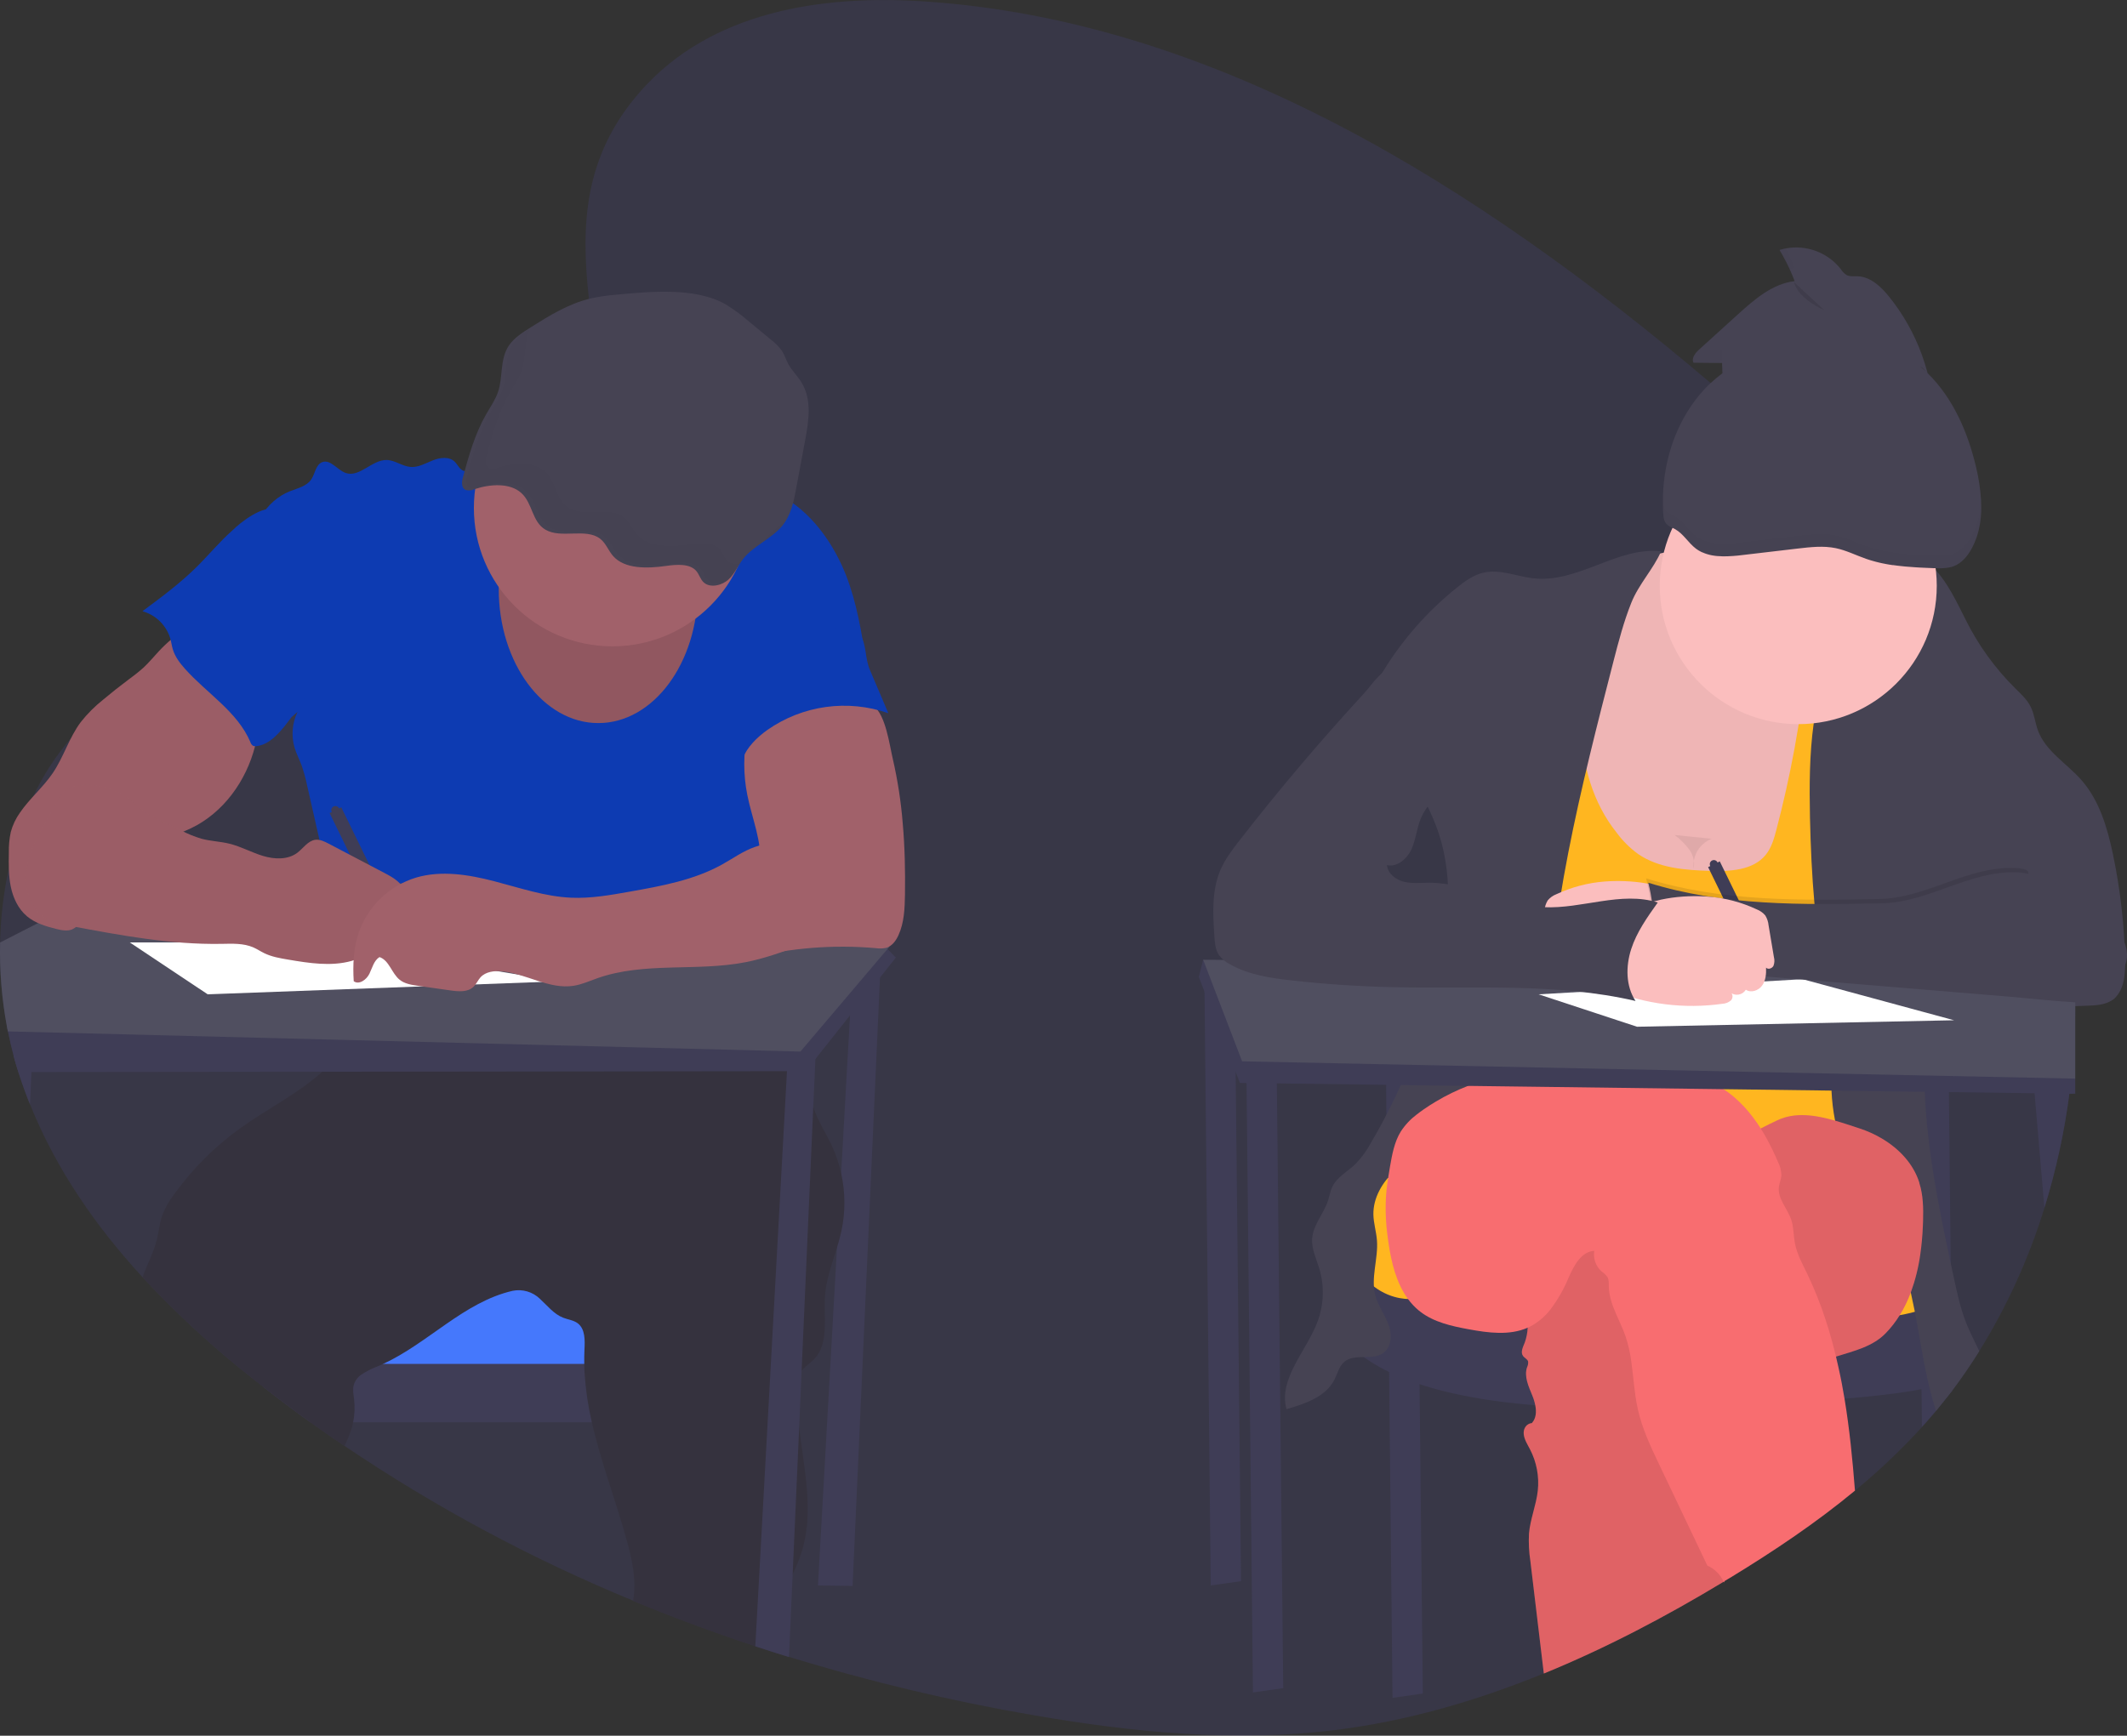 <svg width="283" height="231" viewBox="0 0 283 231" fill="none" xmlns="http://www.w3.org/2000/svg">
<rect x="0" y="0" width="283" height="231" fill="#333333" stroke="none"/>
<g clip-path="url(#clip0)">
<path opacity="0.1" d="M276.119 133.91C276.119 134.085 276.119 134.261 276.119 134.433C276.088 137.459 275.908 140.478 275.58 143.489C275.582 143.507 275.582 143.525 275.58 143.543C275.554 143.794 275.525 144.041 275.497 144.291C275.448 144.714 275.396 145.134 275.338 145.557C274.667 150.704 273.556 155.785 272.019 160.743C269.958 167.442 267.046 173.85 263.352 179.809C262.216 181.631 261.005 183.394 259.721 185.099C259.036 186.002 258.336 186.885 257.614 187.754C257.107 188.362 256.59 188.96 256.065 189.549L255.736 189.911C252.969 192.947 249.986 195.779 246.811 198.386C241.628 202.678 236.048 206.412 230.379 209.875C230.056 210.074 229.731 210.269 229.405 210.45C229.383 210.467 229.359 210.481 229.333 210.494C221.629 215.148 213.639 219.348 205.407 222.71C196.395 226.401 187.089 229.085 177.541 230.259C164.233 231.893 150.764 230.564 137.537 228.28C126.536 226.391 115.668 223.797 105.001 220.513L103.245 219.963C102.335 219.674 101.426 219.378 100.518 219.077C95.034 217.265 89.611 215.251 84.25 213.036C70.785 207.496 57.922 200.595 45.861 192.443C44.325 191.411 42.812 190.356 41.32 189.279C39.236 187.779 37.176 186.235 35.142 184.647L33.886 183.675C28.561 179.509 23.573 174.932 18.966 169.985C12.77 163.248 7.475 155.648 3.994 146.972C3.445 145.609 2.942 144.219 2.485 142.804L2.442 142.663C2.211 141.944 1.998 141.225 1.802 140.477C1.515 139.407 1.262 138.323 1.045 137.226C0.999 137.016 0.959 136.806 0.921 136.594C0.233 132.902 -0.071 129.149 0.014 125.395C0.086 122.106 0.472 118.831 1.166 115.614C1.877 112.28 2.971 109.04 4.428 105.958C5.745 103.186 7.423 100.601 9.418 98.269C10.82 96.638 12.397 95.166 14.12 93.879C17.244 91.555 20.708 89.935 24.298 88.655C25.985 88.051 27.696 87.522 29.415 87.03C30.633 86.679 31.856 86.345 33.074 86.017L36.667 85.048C38.971 84.421 41.274 83.776 43.543 83.08C49.728 81.193 55.789 78.909 61.395 75.503C62.281 74.965 63.185 74.375 64.09 73.743C65.241 72.943 66.376 72.074 67.499 71.136C68.633 70.187 69.745 69.172 70.804 68.096C70.968 67.929 71.129 67.762 71.291 67.592C72.154 66.683 72.992 65.731 73.77 64.742C74.15 64.258 74.518 63.767 74.87 63.266C75.356 62.573 75.817 61.868 76.243 61.143C78.379 57.519 79.698 53.52 79.543 49.306C79.52 48.611 79.457 47.919 79.356 47.232C78.981 44.692 78.621 42.212 78.356 39.787C77.245 29.756 77.714 20.661 85.249 12.114C94.618 1.491 109.323 -0.675 122.709 0.173C161.409 2.619 196.639 24.694 227.6 50.974C230.278 53.245 232.923 55.546 235.535 57.878C236.194 58.465 236.853 59.056 237.513 59.65C242.408 64.054 247.228 68.622 251.717 73.515C252.08 73.912 252.442 74.309 252.799 74.709C253.018 74.957 253.24 75.201 253.456 75.451C254.855 77.033 256.213 78.654 257.53 80.313C261.057 84.717 264.173 89.435 266.836 94.408C270.914 102.213 273.675 110.637 275.007 119.34C275.508 122.5 275.838 125.685 275.995 128.881C276.044 129.822 276.075 130.766 276.093 131.706C276.093 132.008 276.093 132.307 276.093 132.609C276.121 133.047 276.121 133.472 276.119 133.91Z" fill="#6C63FF"/>
<path d="M113.437 129.085L108.83 211.008L113.437 211.068L117.18 127.934L113.437 129.085Z" fill="#3F3D56"/>
<path d="M96.45 170.591H39.44V182.961H96.45V170.591Z" fill="#4578FC"/>
<path d="M100.193 181.52V189.286H41.303C39.218 187.787 37.159 186.243 35.124 184.655V181.52H100.193Z" fill="#3F3D56"/>
<path d="M111.952 163.843C111.79 164.588 111.58 165.324 111.358 166.058C110.705 168.178 109.919 170.269 109.766 172.473C109.562 175.384 110.342 178.769 108.327 180.884C107.808 181.43 107.132 181.839 106.668 182.423C106.597 182.514 106.531 182.61 106.472 182.71C106.058 183.395 106.009 184.229 106.003 185.012C106.008 186.68 106.116 188.347 106.328 190.003C107.011 195.698 108.358 201.405 106.587 206.782C106.267 207.714 105.893 208.628 105.467 209.518C104.604 211.416 103.662 213.289 103.38 215.345C103.173 216.87 103.236 218.441 103.224 219.991C102.315 219.702 101.406 219.406 100.498 219.105C95.014 217.293 89.591 215.279 84.23 213.064C84.244 212.987 84.259 212.906 84.27 212.828C84.682 210.268 84.118 207.651 83.432 205.154C81.993 199.864 79.954 194.625 78.748 189.298C78.262 187.217 77.943 185.101 77.795 182.969C77.76 182.492 77.74 182.011 77.737 181.531C77.723 180.904 77.737 180.277 77.763 179.644C77.824 178.381 77.878 176.882 76.868 176.114C76.312 175.697 75.578 175.625 74.93 175.372C73.68 174.886 72.825 173.758 71.835 172.855C71.362 172.397 70.785 172.061 70.154 171.876C69.522 171.69 68.855 171.661 68.21 171.791C61.737 173.272 56.981 178.758 50.957 181.531C50.724 181.64 50.491 181.744 50.255 181.842C49.475 182.127 48.734 182.505 48.046 182.969C47.563 183.304 47.213 183.798 47.056 184.364C46.903 184.974 47.036 185.613 47.111 186.24C47.232 187.26 47.188 188.292 46.981 189.298C46.903 189.688 46.8 190.072 46.673 190.448C46.443 191.13 46.134 191.798 45.841 192.462C44.305 191.43 42.792 190.376 41.3 189.298C39.216 187.798 37.156 186.254 35.121 184.667L33.886 183.674C28.561 179.508 23.573 174.931 18.966 169.984C19.579 168.258 20.466 166.653 20.892 164.884C21.134 163.869 21.223 162.813 21.557 161.826C21.942 160.803 22.478 159.844 23.146 158.978C25.595 155.567 28.584 152.578 31.997 150.13C35.565 147.576 39.685 145.527 42.895 142.628C44.198 141.488 45.321 140.159 46.227 138.684C46.281 138.595 46.333 138.5 46.379 138.396C46.63 137.876 46.803 137.321 46.895 136.751C47.125 135.462 47.09 134.047 47.206 132.81C51.116 133.486 55.103 133.606 59.048 133.167C63.64 132.652 68.132 131.377 72.724 130.883C73.07 130.842 73.418 130.811 73.767 130.782C75.238 130.664 76.712 130.638 78.189 130.655C79.424 130.655 80.66 130.71 81.895 130.75L95.494 131.211C96.999 131.262 98.537 131.32 99.939 131.869C101.603 132.522 102.937 133.823 104.005 135.252C104.14 135.436 104.275 135.62 104.402 135.81C105.281 137.091 105.986 138.483 106.498 139.95C106.553 140.099 106.605 140.237 106.654 140.401C106.783 140.801 106.896 141.204 106.996 141.612C107.074 141.932 107.143 142.251 107.207 142.573C107.523 144.167 107.71 145.795 108.211 147.334C108.246 147.446 108.283 147.558 108.324 147.668C108.925 149.353 109.925 150.864 110.679 152.483C111.223 153.655 111.638 154.883 111.917 156.145C112.481 158.679 112.493 161.304 111.952 163.843Z" fill="#35323E"/>
<path d="M70.617 60.898C69.402 59.931 67.64 60.639 66.217 61.263C65.025 61.789 63.797 62.232 62.543 62.589C62.287 62.688 62.008 62.717 61.737 62.673C61.161 62.535 60.919 61.853 60.49 61.438C59.745 60.722 58.524 60.892 57.562 61.28C56.6 61.669 55.65 62.23 54.62 62.143C53.52 62.057 52.564 61.246 51.452 61.22C49.495 61.174 47.85 63.584 45.999 62.946C44.87 62.557 43.984 61.09 42.872 61.508C42.008 61.836 41.931 63.029 41.41 63.809C40.796 64.718 39.601 64.974 38.579 65.377C35.357 66.648 33.224 70.235 33.644 73.67C33.877 75.566 34.796 77.303 35.403 79.112C37.206 84.374 36.587 90.308 38.858 95.382C39.146 95.112 39.308 95.011 39.587 94.744C38.869 96.232 38.73 97.934 39.198 99.519C39.437 100.316 39.826 101.058 40.12 101.838C40.425 102.712 40.671 103.606 40.857 104.513L43.362 115.553C44.341 119.868 45.322 124.183 45.492 128.602C45.598 131.475 45.378 134.35 44.836 137.174C49.374 136.423 53.526 134.412 58.124 134.438C59.811 134.438 61.484 134.726 63.157 134.956C68.034 135.638 72.954 135.971 77.878 135.954C78.644 135.998 79.411 135.89 80.136 135.638C80.769 135.367 81.287 134.887 81.886 134.539C83.058 133.848 84.478 133.676 85.828 133.676C91.987 133.564 97.921 135.816 104.039 136.61C106.455 131.544 106.599 125.475 104.745 120.179C104.195 118.605 103.455 117.072 103.236 115.418C103.148 114.401 103.125 113.38 103.167 112.36C103.157 109.75 102.687 107.161 101.776 104.714C101.419 103.756 100.99 102.781 101.028 101.76C101.065 100.739 101.569 99.787 102.064 98.883C103.069 97.042 104.08 95.184 105.499 93.631C106.953 92.025 108.773 90.803 110.572 89.603L115.015 86.623C114.408 82.789 113.624 78.75 111.998 75.223C110.371 71.697 107.938 68.455 104.647 66.392C103.537 65.725 102.376 65.148 101.174 64.666C99.493 63.958 97.742 63.334 95.92 63.228C93.847 63.11 91.805 63.665 89.758 64.01C83.314 65.095 75.73 64.962 70.617 60.898Z" fill="#0D3BB2"/>
<path d="M119.196 127.439L117.082 130.106L113.097 135.131L108.491 140.939L107.204 142.562H104.707L42.892 142.634L4.181 142.677H2.453C2.223 141.958 2.01 141.238 1.814 140.49C1.526 139.42 1.274 138.337 1.057 137.24C1.011 137.03 0.97 136.82 0.933 136.607L14.978 127.434L20.259 127.405L36.411 127.313L45.432 127.261H47.079H48.112L54.124 127.229L99.945 126.968L102.289 126.953H103.305L105.997 126.939L116.014 126.881L117.938 126.151L118.079 126.3L119.196 127.439Z" fill="#3F3D56"/>
<path d="M118.332 126.001L118.093 126.289L116.521 128.138L113.285 131.956L106.498 139.95L46.379 138.416L1.045 137.266C0.999 137.056 0.959 136.846 0.921 136.633C0.233 132.941 -0.071 129.188 0.014 125.434L5.042 122.863L6.193 122.27L15.156 117.668L23.023 113.64L43.54 116.304L48.084 116.894L50.139 117.158L53.148 117.55L53.402 117.584L100.584 123.697L105.799 124.373L108.859 124.77L118.292 125.995L118.332 126.001Z" fill="#504F60"/>
<path d="M108.542 139.809L108.493 140.939L108.206 147.322L106.657 182.417L106.328 190.003L105.464 209.518L104.978 220.541L103.222 219.991C102.312 219.702 101.403 219.406 100.495 219.105L104.707 142.588L104.796 140.982L106.651 140.407L108.542 139.809Z" fill="#3F3D56"/>
<path d="M4.313 139.725L4.184 142.68L3.993 146.995C3.445 145.631 2.942 144.242 2.485 142.826L2.442 142.685C2.211 141.966 1.998 141.247 1.802 140.499L4.313 139.725Z" fill="#3F3D56"/>
<path d="M79.606 96.231C86.921 96.231 92.85 88.246 92.85 78.396C92.85 68.546 86.921 60.561 79.606 60.561C72.291 60.561 66.361 68.546 66.361 78.396C66.361 88.246 72.291 96.231 79.606 96.231Z" fill="#A1616A"/>
<path opacity="0.1" d="M79.606 96.231C86.921 96.231 92.85 88.246 92.85 78.396C92.85 68.546 86.921 60.561 79.606 60.561C72.291 60.561 66.361 68.546 66.361 78.396C66.361 88.246 72.291 96.231 79.606 96.231Z" fill="black"/>
<path d="M81.478 86.019C91.655 86.019 99.905 77.777 99.905 67.609C99.905 57.441 91.655 49.199 81.478 49.199C71.3 49.199 63.05 57.441 63.05 67.609C63.05 77.777 71.3 86.019 81.478 86.019Z" fill="#A1616A"/>
<path d="M81.843 39.234C80.718 39.324 79.601 39.494 78.5 39.743C75.587 40.451 73.067 42.021 70.614 43.563C69.514 44.257 68.383 44.979 67.7 45.997C66.474 47.824 66.949 50.148 66.26 52.176C65.903 53.217 65.247 54.152 64.691 55.121C63.163 57.779 62.362 60.699 61.576 63.59C61.415 64.189 61.369 65 62.022 65.23C62.399 65.308 62.79 65.264 63.139 65.103C65.204 64.422 67.827 64.226 69.359 65.61C70.89 66.993 70.761 69.447 72.583 70.5C74.671 71.717 77.93 70.247 79.825 71.682C80.637 72.298 80.93 73.284 81.596 74.027C83.144 75.752 86.125 75.669 88.604 75.321C90.026 75.12 91.771 74.984 92.635 75.983C93.049 76.454 93.167 77.102 93.648 77.527C94.512 78.298 96.093 77.907 96.936 77.116C97.78 76.325 98.183 75.255 98.885 74.366C100.253 72.64 102.657 71.699 104.068 69.994C105.249 68.555 105.606 66.754 105.928 65.017L107.129 58.576C107.615 55.964 108.059 53.111 106.588 50.809C106.063 49.981 105.312 49.268 104.86 48.41C104.558 47.835 104.388 47.228 104.036 46.684C103.62 46.118 103.122 45.616 102.559 45.194L99.718 42.844C98.746 41.995 97.707 41.225 96.611 40.543C92.554 38.181 86.479 38.803 81.843 39.234Z" fill="#464353"/>
<path d="M21.148 86.658C20.466 87.383 19.835 88.165 19.104 88.844C18.461 89.416 17.788 89.953 17.088 90.455C15.96 91.299 14.856 92.172 13.777 93.075C12.652 93.964 11.633 94.981 10.743 96.105C9.205 98.167 8.477 100.733 7.037 102.865C5.764 104.754 3.971 106.247 2.678 108.123C2.111 108.912 1.689 109.795 1.434 110.732C1.243 111.639 1.157 112.564 1.178 113.491C1.152 115.01 1.129 116.546 1.44 118.033C1.751 119.52 2.433 120.981 3.602 121.957C4.687 122.863 6.09 123.28 7.463 123.625C8.171 123.8 8.937 123.964 9.611 123.685C10.104 123.437 10.532 123.076 10.861 122.633L14.365 118.605C16.708 115.901 19.144 113.14 22.36 111.558C23.368 111.066 24.431 110.695 25.441 110.217C29.726 108.155 32.755 103.932 33.929 99.329C34.217 98.204 34.401 97.057 34.589 95.909L35.095 92.762C35.134 92.604 35.134 92.439 35.095 92.281C35.016 92.104 34.888 91.953 34.727 91.844C32.286 89.875 30.001 87.721 27.892 85.401C27.39 84.848 26.921 84.092 26.342 83.629C25.617 83.053 25.672 83.097 24.799 83.629C23.457 84.478 22.23 85.496 21.148 86.658Z" fill="#A1616A"/>
<path d="M45.118 107.599C45.089 107.533 45.047 107.472 44.993 107.422C44.941 107.372 44.878 107.333 44.809 107.308C44.741 107.283 44.668 107.272 44.595 107.275C44.523 107.279 44.451 107.297 44.386 107.329C44.32 107.361 44.261 107.405 44.214 107.46C44.166 107.515 44.129 107.579 44.107 107.649C44.084 107.718 44.076 107.791 44.083 107.864C44.089 107.936 44.11 108.007 44.145 108.071L43.857 108.212L52.443 125.794L53.995 125.037L45.409 107.444L45.118 107.599Z" fill="#3F3D56"/>
<path opacity="0.04" d="M21.148 86.658C20.466 87.383 19.835 88.165 19.104 88.844C18.461 89.416 17.788 89.953 17.088 90.455C15.96 91.299 14.856 92.172 13.777 93.075C12.652 93.964 11.633 94.981 10.743 96.105C9.205 98.167 8.477 100.733 7.037 102.865C5.764 104.754 3.971 106.247 2.678 108.123C2.111 108.912 1.689 109.795 1.434 110.732C1.243 111.639 1.157 112.564 1.178 113.491C1.152 115.01 1.129 116.546 1.44 118.033C1.751 119.52 2.433 120.981 3.602 121.957C4.687 122.863 6.09 123.28 7.463 123.625C8.171 123.8 8.937 123.964 9.611 123.685C10.104 123.437 10.532 123.076 10.861 122.633L14.365 118.605C16.708 115.901 19.144 113.14 22.36 111.558C23.368 111.066 24.431 110.695 25.441 110.217C29.726 108.155 32.755 103.932 33.929 99.329C34.217 98.204 34.401 97.057 34.589 95.909L35.095 92.762C35.134 92.604 35.134 92.439 35.095 92.281C35.016 92.104 34.888 91.953 34.727 91.844C32.286 89.875 30.001 87.721 27.892 85.401C27.39 84.848 26.921 84.092 26.342 83.629C25.617 83.053 25.672 83.097 24.799 83.629C23.457 84.478 22.23 85.496 21.148 86.658Z" fill="black"/>
<path d="M120.408 119.06C120.379 120.895 120.307 122.785 119.544 124.459C119.216 125.184 118.706 125.898 117.943 126.136C117.482 126.243 117.004 126.26 116.535 126.188C110.887 125.692 105.194 126.143 99.695 127.523C101.163 124.589 100.319 121.071 100.725 117.814C100.838 116.925 101.042 116.051 101.12 115.159C101.408 111.995 100.052 108.923 99.43 105.799C98.89 103.094 98.89 100.31 99.43 97.606C99.536 96.91 99.775 96.241 100.135 95.636C100.557 95.047 101.111 94.565 101.753 94.229C104.085 92.903 106.835 92.75 109.455 92.926C111.22 93.044 114.759 92.877 116.23 93.961C117.84 95.15 118.349 99.139 118.784 100.983C119.435 103.811 119.878 106.683 120.109 109.576C120.391 112.728 120.451 115.896 120.408 119.06Z" fill="#A1616A"/>
<path d="M17.27 125.429L27.635 132.332L74.279 130.606L43.471 125.429H17.27Z" fill="white"/>
<path d="M30.938 70.575C29.236 72.073 27.794 73.84 26.181 75.436C23.97 77.628 21.456 79.492 18.954 81.347C19.851 81.598 20.668 82.077 21.324 82.738C21.98 83.398 22.453 84.218 22.697 85.116C22.807 85.539 22.861 85.979 22.985 86.393C23.273 87.374 23.907 88.22 24.586 88.982C27.506 92.27 31.591 94.704 33.313 98.763C33.369 98.96 33.491 99.132 33.659 99.251C33.799 99.313 33.954 99.332 34.105 99.303C35.663 99.139 36.855 97.885 37.848 96.665C39.921 94.076 41.721 91.217 42.743 88.059C43.765 84.9 43.929 81.408 42.815 78.278C42.259 76.719 41.401 75.287 40.549 73.868C39.802 72.628 39.057 71.389 38.314 70.152C37.926 69.499 37.431 68.173 36.667 67.85C35.02 67.143 31.994 69.519 30.938 70.575Z" fill="#0D3BB2"/>
<path d="M115.744 89.166L118.194 94.919C115.526 93.988 112.676 93.705 109.877 94.092C107.078 94.48 104.412 95.528 102.099 97.149C100.702 98.147 99.421 99.401 98.79 100.995C98.479 101.054 98.158 101.024 97.863 100.908C97.568 100.793 97.311 100.596 97.123 100.342C96.755 99.825 96.541 99.215 96.507 98.581C96.28 96.372 97.118 94.206 97.947 92.141C98.333 91.174 98.73 90.187 99.415 89.402C100.101 88.617 101.01 88.099 101.92 87.61C104.823 86.006 107.863 84.664 111.004 83.6C112.329 83.171 113.717 83.18 114.459 84.417C115.32 85.892 115.07 87.596 115.744 89.166Z" fill="#0D3BB2"/>
<path d="M17.33 106.429C17.944 106.918 18.482 107.496 19.113 107.962C19.779 108.424 20.489 108.822 21.232 109.15L24.071 110.513C24.95 110.97 25.871 111.344 26.82 111.63C28.035 111.955 29.311 111.986 30.532 112.288C32.072 112.668 33.48 113.459 34.997 113.916C36.515 114.374 38.291 114.449 39.558 113.496C40.35 112.901 40.949 111.917 41.931 111.77C42.564 111.687 43.175 111.992 43.739 112.288L51.127 116.169C52.123 116.692 53.177 117.273 53.698 118.272C54.219 119.27 53.868 120.786 52.771 121.045C52.389 121.089 52.004 121.111 51.619 121.111C51.239 121.157 50.825 121.381 50.773 121.764C50.771 122.001 50.834 122.235 50.954 122.44C51.285 123.199 51.383 124.108 50.998 124.845C50.612 125.581 49.664 126.038 48.907 125.708C49.037 126.821 47.825 127.6 46.745 127.897C44.021 128.642 41.133 128.184 38.349 127.713C37.255 127.529 36.143 127.339 35.147 126.85C34.669 126.617 34.226 126.317 33.742 126.102C32.415 125.512 30.906 125.59 29.455 125.616C22.743 125.734 16.089 124.491 9.49 123.254C8.266 123.024 7.008 122.779 5.963 122.103C3.947 120.792 3.199 118.099 3.53 115.717C3.861 113.335 5.07 111.178 6.26 109.084L7.8 106.371C8.001 105.956 8.283 105.584 8.629 105.278C10.895 103.549 15.39 104.87 17.33 106.429Z" fill="#A1616A"/>
<path opacity="0.04" d="M17.33 106.429C17.944 106.918 18.482 107.496 19.113 107.962C19.779 108.424 20.489 108.822 21.232 109.15L24.071 110.513C24.95 110.97 25.871 111.344 26.82 111.63C28.035 111.955 29.311 111.986 30.532 112.288C32.072 112.668 33.48 113.459 34.997 113.916C36.515 114.374 38.291 114.449 39.558 113.496C40.35 112.901 40.949 111.917 41.931 111.77C42.564 111.687 43.175 111.992 43.739 112.288L51.127 116.169C52.123 116.692 53.177 117.273 53.698 118.272C54.219 119.27 53.868 120.786 52.771 121.045C52.389 121.089 52.004 121.111 51.619 121.111C51.239 121.157 50.825 121.381 50.773 121.764C50.771 122.001 50.834 122.235 50.954 122.44C51.285 123.199 51.383 124.108 50.998 124.845C50.612 125.581 49.664 126.038 48.907 125.708C49.037 126.821 47.825 127.6 46.745 127.897C44.021 128.642 41.133 128.184 38.349 127.713C37.255 127.529 36.143 127.339 35.147 126.85C34.669 126.617 34.226 126.317 33.742 126.102C32.415 125.512 30.906 125.59 29.455 125.616C22.743 125.734 16.089 124.491 9.49 123.254C8.266 123.024 7.008 122.779 5.963 122.103C3.947 120.792 3.199 118.099 3.53 115.717C3.861 113.335 5.07 111.178 6.26 109.084L7.8 106.371C8.001 105.956 8.283 105.584 8.629 105.278C10.895 103.549 15.39 104.87 17.33 106.429Z" fill="black"/>
<path d="M105.223 111.399C103.723 112.107 102.001 112.176 100.434 112.72C98.868 113.263 97.538 114.241 96.101 115.038C92.358 117.127 88.039 117.915 83.798 118.666C81.227 119.126 78.615 119.586 76.024 119.477C72.517 119.327 69.148 118.159 65.751 117.279C62.353 116.399 58.728 115.806 55.362 116.796C53.605 117.331 51.998 118.272 50.672 119.542C49.347 120.813 48.34 122.379 47.732 124.111C47.027 126.179 46.929 128.409 47.064 130.589C47.773 131.11 48.763 130.388 49.149 129.597C49.535 128.806 49.745 127.836 50.494 127.376C51.792 127.816 52.109 129.545 53.18 130.399C53.848 130.934 54.74 131.075 55.59 131.196L59.966 131.818C61.02 131.967 62.244 132.068 63.007 131.326C63.378 130.966 63.583 130.463 63.922 130.077C64.619 129.306 65.782 129.174 66.819 129.277C70.055 129.6 73.09 131.697 76.303 131.199C77.409 131.029 78.437 130.558 79.491 130.186C85.736 127.983 92.675 129.324 99.173 128.061C101.652 127.58 104.039 126.729 106.397 125.831C107.679 125.345 108.974 124.836 110.068 124.013C111.105 123.217 111.922 122.171 112.444 120.973C112.966 119.775 113.175 118.465 113.051 117.164C112.81 115.182 111.821 113.367 110.284 112.09C109.778 111.658 109.113 110.833 108.505 110.562C107.345 110.053 106.207 110.936 105.223 111.399Z" fill="#A1616A"/>
<g opacity="0.1">
<path opacity="0.1" d="M96.809 74.651C96.329 74.225 96.211 73.578 95.796 73.106C94.932 72.108 93.187 72.243 91.765 72.444C89.286 72.793 86.294 72.873 84.757 71.15C84.092 70.408 83.798 69.424 82.986 68.805C81.092 67.367 77.832 68.84 75.745 67.623C73.922 66.562 74.04 64.099 72.52 62.733C71 61.367 68.365 61.545 66.301 62.227C65.951 62.387 65.56 62.431 65.184 62.353C64.53 62.123 64.576 61.312 64.737 60.714C65.523 57.823 66.324 54.903 67.853 52.245C68.408 51.276 69.065 50.341 69.422 49.299C70.047 47.475 69.727 45.413 70.548 43.687C69.667 44.262 68.82 44.889 68.276 45.701C67.049 47.527 67.525 49.852 66.836 51.88C66.479 52.921 65.823 53.856 65.267 54.825C63.738 57.483 62.938 60.403 62.152 63.294C61.99 63.892 61.944 64.704 62.598 64.934C62.974 65.012 63.366 64.967 63.715 64.807C65.78 64.125 68.403 63.93 69.934 65.313C71.466 66.697 71.337 69.151 73.159 70.204C75.247 71.42 78.506 69.95 80.401 71.386C81.213 72.001 81.506 72.988 82.171 73.73C83.72 75.456 86.7 75.373 89.179 75.025C90.602 74.823 92.347 74.688 93.21 75.686C93.625 76.158 93.743 76.805 94.224 77.231C95.088 78.002 96.668 77.611 97.512 76.82C98.053 76.257 98.516 75.624 98.888 74.938C98.14 75.166 97.342 75.131 96.809 74.651Z" fill="black"/>
<path opacity="0.1" d="M102.055 71.487C101.87 71.725 101.698 71.974 101.54 72.231C102.646 71.443 103.818 70.707 104.644 69.703C104.858 69.443 105.051 69.166 105.22 68.874C104.071 69.697 102.873 70.454 102.055 71.487Z" fill="black"/>
</g>
<path d="M160.225 128.449L161.089 211.008L165.12 210.432L164.256 128.449H160.225Z" fill="#3F3D56"/>
<path d="M184.411 143.407L185.275 225.966L189.306 225.391L188.442 143.407H184.411Z" fill="#3F3D56"/>
<path d="M259.713 185.112L259.695 183.527V182.584L259.543 168.063L259.304 145.361L259.263 143.402H255.232L255.253 145.289L255.379 157.448L255.434 162.712L255.48 166.975L255.555 174.345L255.601 178.692V179.152L255.661 184.865L255.713 189.902L256.041 189.539C256.569 188.951 257.086 188.352 257.591 187.744L259.713 185.112Z" fill="#3F3D56"/>
<path d="M179.948 156.784L177.645 160.224L179.948 175.899L199.527 181.252H231.199L250.202 182.4L259.255 176.209L257.688 165.577L250.778 156.784H179.948Z" fill="#FFB620"/>
<path d="M177.645 160.224L176.493 169.78C176.493 169.78 170.447 188.515 219.106 187.368C267.766 186.22 259.416 182.397 259.416 182.397L259.128 171.31C259.128 171.31 260.824 176.557 236.094 175.847C211.364 175.136 188.298 172.841 188.298 172.841C188.298 172.841 179.66 174.368 177.645 160.224Z" fill="#3F3D56"/>
<path d="M218.185 74.57C215.409 75.833 213.307 78.281 211.899 80.988C210.491 83.695 209.7 86.666 208.919 89.618C208.096 92.73 207.269 95.851 206.843 99.041C206.083 104.714 206.653 110.677 209.262 115.772C211.871 120.866 216.69 124.977 222.334 125.958C224.513 126.34 226.753 126.263 228.956 126.036C232.937 125.614 236.859 124.751 240.649 123.461C244.608 122.123 248.728 120.064 250.49 116.269C251.512 114.069 251.599 111.56 251.55 109.138C251.414 102.537 250.416 95.981 248.581 89.638C248.049 87.797 247.429 85.941 246.301 84.391C245.172 82.841 243.629 81.704 242.054 80.651C235.319 76.121 226.468 70.808 218.185 74.57Z" fill="#FBBEBE"/>
<path opacity="0.05" d="M218.185 74.57C215.409 75.833 213.307 78.281 211.899 80.988C210.491 83.695 209.7 86.666 208.919 89.618C208.096 92.73 207.269 95.851 206.843 99.041C206.083 104.714 206.653 110.677 209.262 115.772C211.871 120.866 216.69 124.977 222.334 125.958C224.513 126.34 226.753 126.263 228.956 126.036C232.937 125.614 236.859 124.751 240.649 123.461C244.608 122.123 248.728 120.064 250.49 116.269C251.512 114.069 251.599 111.56 251.55 109.138C251.414 102.537 250.416 95.981 248.581 89.638C248.049 87.797 247.429 85.941 246.301 84.391C245.172 82.841 243.629 81.704 242.054 80.651C235.319 76.121 226.468 70.808 218.185 74.57Z" fill="black"/>
<path d="M215.067 110.778C215.87 111.881 216.842 112.852 217.946 113.655C220.687 115.547 224.205 115.803 227.534 115.907C230.206 115.988 233.269 115.835 234.945 113.752C235.699 112.815 236.039 111.618 236.344 110.453C238.228 103.299 239.566 96.013 240.347 88.657L247.971 88.683C251.271 102.798 251 117.472 250.712 131.967L250.294 153.104L245.382 152.584C233.719 151.35 222.037 150.116 210.31 149.903C203.439 149.777 196.566 150.003 189.718 150.582L200.414 118.807C201.802 114.676 203.204 110.49 203.529 106.15C203.999 99.853 202.231 93.205 204.681 87.38C204.877 86.911 205.125 86.425 205.571 86.18C206.017 85.936 206.581 85.996 207.094 86.062C208.061 86.192 211.018 86.062 211.721 86.681C212.758 87.578 212.072 87.713 211.707 89.16C211.053 91.749 210.434 94.145 210.443 96.844C210.451 101.743 211.971 106.915 215.067 110.778Z" fill="#FFB620"/>
<path d="M259.713 185.112C260.997 183.409 262.207 181.646 263.343 179.822C262.767 178.591 262.134 177.389 261.63 176.132C260.858 174.204 260.415 172.162 259.977 170.134C259.828 169.444 259.679 168.753 259.531 168.063C257.919 160.552 256.404 152.935 256.09 145.32C256.062 144.687 256.043 144.055 256.036 143.422C256.036 143.33 256.036 143.241 256.036 143.134C256.036 142.441 256.036 141.748 256.036 141.057C256.07 139.331 256.18 137.591 256.378 135.859C256.416 135.52 256.459 135.18 256.505 134.841C256.505 134.766 256.522 134.694 256.534 134.619L276.113 133.906L277.76 133.846C278.891 133.805 280.089 133.742 281.022 133.101C282.591 132.025 282.775 129.818 282.75 127.923C282.654 123.131 282.111 118.359 281.126 113.669C280.383 110.142 279.323 106.538 276.945 103.828C274.993 101.602 272.165 99.982 271.149 97.212C270.772 96.182 270.677 95.052 270.187 94.068C269.698 93.084 268.889 92.362 268.126 91.603C265.44 88.944 263.213 85.861 261.532 82.478C260.366 80.131 259.102 77.542 257.579 75.919C257.504 75.836 257.429 75.758 257.352 75.683C256.056 74.403 254.573 73.843 252.817 74.714C252.501 74.872 252.2 75.059 251.918 75.272C251.292 75.75 250.72 76.294 250.211 76.894C248.437 78.933 246.88 81.15 245.567 83.511C244.643 85.173 243.85 86.904 243.194 88.689C242.677 90.099 242.249 91.54 241.913 93.004C241.665 94.088 241.47 95.184 241.314 96.283C240.738 100.414 240.738 104.625 240.819 108.808C240.905 112.651 241.075 116.502 241.423 120.331C241.51 121.258 241.606 122.183 241.711 123.107C241.923 124.935 242.184 126.757 242.495 128.573C242.618 129.266 242.745 129.959 242.886 130.65C242.921 130.834 242.958 131.018 242.996 131.199L243.013 131.277C243.393 132.881 243.688 134.505 243.897 136.141C243.92 136.346 243.937 136.551 243.949 136.754C243.997 137.694 243.989 138.636 243.926 139.576C243.859 140.686 243.756 141.794 243.704 142.904C243.704 143.1 243.704 143.292 243.684 143.479C243.669 144.04 243.684 144.601 243.684 145.162C243.742 146.504 243.902 147.84 244.162 149.158C244.647 151.609 245.486 153.977 246.652 156.188C246.762 156.395 246.874 156.599 246.986 156.801C248.446 159.407 250.289 161.798 251.639 164.464C252.804 166.864 253.674 169.395 254.23 172.004C254.422 172.865 254.605 173.728 254.777 174.593C255.045 175.973 255.284 177.366 255.529 178.758C255.552 178.896 255.578 179.046 255.604 179.172C255.929 181.019 256.272 182.857 256.712 184.661C256.969 185.711 257.257 186.746 257.593 187.765L259.713 185.112Z" fill="#464353"/>
<path d="M255.866 162.439C255.866 162.698 255.849 162.957 255.837 163.219C255.786 164.481 255.669 165.74 255.489 166.99C255.25 168.696 254.832 170.373 254.242 171.992C253.851 173.057 253.353 174.079 252.756 175.044C252.227 175.901 251.607 176.699 250.908 177.423C249.18 179.218 246.693 179.791 244.285 180.547C243.178 180.868 242.108 181.304 241.092 181.85C240.911 181.951 240.732 182.06 240.56 182.175L237.548 184.169C236.609 184.787 235.651 185.429 235.006 186.346C234.9 186.503 234.804 186.665 234.718 186.833C234.31 187.677 234.012 188.571 233.831 189.491C232.265 196.009 230.695 202.533 229.621 209.149C229.549 209.587 229.48 210.027 229.405 210.467L229.38 210.605C229.367 210.572 229.351 210.54 229.333 210.51C221.629 215.164 213.639 219.364 205.407 222.727L203.619 207.769C203.432 206.553 203.371 205.321 203.434 204.092C203.604 202.156 204.393 200.321 204.606 198.391C204.808 196.501 204.451 194.594 203.578 192.905C203.239 192.249 202.813 191.605 202.735 190.871C202.657 190.138 203.08 189.468 203.817 189.393C204.393 188.754 204.439 187.883 204.269 187.02C204.179 186.569 204.044 186.129 203.866 185.705C203.377 184.503 202.758 183.194 203.178 181.965C203.289 181.743 203.339 181.494 203.322 181.246C203.325 181.231 203.325 181.215 203.322 181.2C203.224 180.878 202.841 180.737 202.643 180.464C202.268 179.955 202.643 179.261 202.873 178.675C203.097 178.044 203.227 177.384 203.259 176.716C203.29 176.345 203.314 175.971 203.354 175.602C203.41 175.104 203.499 174.61 203.622 174.124C204.321 171.368 206.003 168.962 208.352 167.358C209.472 166.604 210.719 166.055 211.862 165.344C213.033 164.556 214.151 163.691 215.208 162.755C217.743 160.646 220.38 158.657 223.117 156.789C226.06 154.781 229.109 152.932 232.25 151.249C232.922 150.887 233.594 150.534 234.266 150.19C234.997 149.807 235.733 149.443 236.474 149.1C238.847 147.97 241.539 148.393 244.162 149.146C245.262 149.46 246.347 149.834 247.395 150.173C248.419 150.506 249.403 150.947 250.332 151.491C252.655 152.854 254.576 154.868 255.374 157.411C255.375 157.427 255.375 157.443 255.374 157.46C255.88 159.053 255.912 160.762 255.866 162.439Z" fill="#F86D70"/>
<path opacity="0.1" d="M255.866 162.439C255.866 162.698 255.849 162.957 255.837 163.219C255.786 164.481 255.669 165.74 255.489 166.99C255.25 168.696 254.832 170.373 254.242 171.992C253.851 173.057 253.353 174.079 252.756 175.044C252.227 175.901 251.607 176.699 250.908 177.423C249.18 179.218 246.693 179.791 244.285 180.547C243.178 180.868 242.108 181.304 241.092 181.85C240.911 181.951 240.732 182.06 240.56 182.175L237.548 184.169C236.609 184.787 235.651 185.429 235.006 186.346C234.9 186.503 234.804 186.665 234.718 186.833C234.31 187.677 234.012 188.571 233.831 189.491C232.265 196.009 230.695 202.533 229.621 209.149C229.549 209.587 229.48 210.027 229.405 210.467L229.38 210.605C229.367 210.572 229.351 210.54 229.333 210.51C221.629 215.164 213.639 219.364 205.407 222.727L203.619 207.769C203.432 206.553 203.371 205.321 203.434 204.092C203.604 202.156 204.393 200.321 204.606 198.391C204.808 196.501 204.451 194.594 203.578 192.905C203.239 192.249 202.813 191.605 202.735 190.871C202.657 190.138 203.08 189.468 203.817 189.393C204.393 188.754 204.439 187.883 204.269 187.02C204.179 186.569 204.044 186.129 203.866 185.705C203.377 184.503 202.758 183.194 203.178 181.965C203.289 181.743 203.339 181.494 203.322 181.246C203.325 181.231 203.325 181.215 203.322 181.2C203.224 180.878 202.841 180.737 202.643 180.464C202.268 179.955 202.643 179.261 202.873 178.675C203.097 178.044 203.227 177.384 203.259 176.716C203.29 176.345 203.314 175.971 203.354 175.602C203.41 175.104 203.499 174.61 203.622 174.124C204.321 171.368 206.003 168.962 208.352 167.358C209.472 166.604 210.719 166.055 211.862 165.344C213.033 164.556 214.151 163.691 215.208 162.755C217.743 160.646 220.38 158.657 223.117 156.789C226.06 154.781 229.109 152.932 232.25 151.249C232.922 150.887 233.594 150.534 234.266 150.19C234.997 149.807 235.733 149.443 236.474 149.1C238.847 147.97 241.539 148.393 244.162 149.146C245.262 149.46 246.347 149.834 247.395 150.173C248.419 150.506 249.403 150.947 250.332 151.491C252.655 152.854 254.576 154.868 255.374 157.411C255.375 157.427 255.375 157.443 255.374 157.46C255.88 159.053 255.912 160.762 255.866 162.439Z" fill="black"/>
<path d="M228.527 114.791C228.498 114.724 228.456 114.664 228.403 114.614C228.35 114.564 228.287 114.525 228.219 114.5C228.15 114.474 228.077 114.463 228.004 114.467C227.932 114.47 227.86 114.489 227.795 114.52C227.729 114.552 227.67 114.597 227.623 114.652C227.575 114.707 227.538 114.771 227.516 114.84C227.493 114.91 227.485 114.983 227.492 115.055C227.498 115.128 227.519 115.198 227.554 115.263L227.266 115.404L235.852 132.985L237.404 132.229L228.818 114.636L228.527 114.791Z" fill="#3F3D56"/>
<path d="M239.261 96.375C249.438 96.375 257.688 88.132 257.688 77.965C257.688 67.797 249.438 59.554 239.261 59.554C229.084 59.554 220.834 67.797 220.834 77.965C220.834 88.132 229.084 96.375 239.261 96.375Z" fill="#FBBEBE"/>
<path d="M263.582 66.567C263.496 65.104 263.278 63.651 262.932 62.227C261.849 57.575 259.871 52.996 256.465 49.656C256.255 48.839 256.004 48.034 255.713 47.242C255.708 47.223 255.701 47.204 255.693 47.185C254.677 44.397 253.208 41.795 251.345 39.484C250.266 38.144 248.866 36.821 247.145 36.769C246.661 36.752 246.148 36.835 245.705 36.613C245.379 36.403 245.104 36.122 244.902 35.791C244.049 34.714 242.918 33.891 241.631 33.41C240.344 32.929 238.95 32.808 237.6 33.061L237.421 33.098C237.32 33.118 237.22 33.141 237.133 33.167C237.047 33.193 236.891 33.236 236.771 33.274C236.903 33.492 237.033 33.714 237.159 33.938C237.501 34.546 237.818 35.167 238.109 35.802C238.351 36.331 238.575 36.869 238.78 37.416C235.832 37.753 233.431 39.844 231.237 41.834L226.071 46.518C226.062 46.526 226.053 46.534 226.045 46.544L225.896 46.687C225.858 46.725 225.821 46.762 225.786 46.802C225.772 46.814 225.76 46.828 225.749 46.843C225.706 46.889 225.665 46.938 225.625 46.986C225.553 47.077 225.489 47.173 225.432 47.274C225.404 47.317 225.379 47.362 225.357 47.409C225.349 47.423 225.342 47.438 225.337 47.453C225.318 47.492 225.302 47.532 225.288 47.573C225.287 47.579 225.287 47.585 225.288 47.59C225.28 47.614 225.273 47.638 225.268 47.663C225.209 47.865 225.226 48.082 225.317 48.272L228.723 48.31H229.123C229.14 48.764 229.155 49.222 229.172 49.676C228.632 50.08 228.113 50.512 227.617 50.971C227.077 51.47 226.57 52.004 226.1 52.57C223.028 56.278 221.424 61.067 221.263 65.889C221.263 66.038 221.263 66.176 221.263 66.332C221.263 66.772 221.263 67.212 221.263 67.649C221.263 67.937 221.289 68.224 221.312 68.512C221.313 68.887 221.412 69.255 221.6 69.579C221.624 69.616 221.651 69.65 221.68 69.683C221.853 69.87 222.06 70.023 222.291 70.132L222.538 70.252C222.662 70.313 222.78 70.37 222.895 70.437C223.981 71.049 224.623 72.232 225.611 72.991C225.668 73.034 225.726 73.077 225.783 73.115L225.913 73.201L225.993 73.253L226.103 73.316C226.175 73.359 226.249 73.399 226.325 73.434L226.463 73.503H226.486C226.601 73.555 226.716 73.604 226.834 73.647L226.998 73.704L227.047 73.722C227.093 73.736 227.142 73.753 227.191 73.765C227.289 73.794 227.385 73.819 227.479 73.843L227.767 73.906C227.879 73.926 227.995 73.946 228.11 73.96L228.28 73.983L228.452 74.001C228.727 74.026 229.003 74.04 229.282 74.044C230.155 74.038 231.027 73.978 231.893 73.863L239.241 73C240.908 72.807 242.61 72.614 244.254 72.954C245.647 73.241 246.931 73.903 248.285 74.372C248.59 74.478 248.895 74.576 249.203 74.659C249.315 74.691 249.431 74.726 249.546 74.754L249.704 74.795L250.073 74.884C250.205 74.915 250.338 74.947 250.47 74.973C250.657 75.013 250.842 75.048 251.029 75.082C251.155 75.108 251.285 75.128 251.414 75.151H251.44L251.809 75.209H251.898L252.172 75.246C252.304 75.266 252.437 75.284 252.572 75.298C252.866 75.334 253.159 75.366 253.453 75.393C253.928 75.439 254.406 75.474 254.893 75.502L255.371 75.531L255.849 75.554L257.288 75.617H257.352H257.553C258.152 75.659 258.753 75.628 259.344 75.525C259.448 75.505 259.548 75.482 259.649 75.453C259.75 75.425 259.833 75.396 259.937 75.361C261.017 74.947 261.806 73.995 262.353 72.977C262.468 72.761 262.575 72.545 262.672 72.324C262.77 72.102 262.86 71.878 262.94 71.653C263.041 71.366 263.127 71.092 263.202 70.805C263.225 70.727 263.245 70.649 263.263 70.569C263.28 70.488 263.32 70.33 263.343 70.209C263.415 69.879 263.47 69.545 263.51 69.208C263.51 69.102 263.536 68.993 263.548 68.886C263.574 68.598 263.594 68.331 263.605 68.049C263.605 67.836 263.605 67.62 263.605 67.405C263.602 67.172 263.582 66.864 263.582 66.567ZM256.2 49.394C255.967 49.176 255.728 48.966 255.486 48.767C255.755 48.937 255.995 49.148 256.197 49.394H256.2Z" fill="#464353"/>
<path d="M203.895 76.952C201.727 76.684 199.576 75.735 197.437 76.201C196.098 76.489 194.946 77.32 193.875 78.175C189.889 81.366 186.5 85.238 183.864 89.609C183.417 90.263 183.103 90.998 182.94 91.772C182.802 92.67 183.046 93.582 183.337 94.442C185.307 100.255 189.519 105.111 191.436 110.942C193.452 117.075 192.752 123.777 191.267 130.06C189.425 137.816 186.432 145.253 182.387 152.123C181.838 153.145 181.15 154.086 180.343 154.92C179.295 155.926 177.887 156.645 177.265 157.963C176.977 158.538 176.893 159.194 176.689 159.81C176.113 161.536 174.719 163.014 174.584 164.835C174.483 166.225 175.143 167.539 175.543 168.862C176.218 171.136 176.146 173.565 175.339 175.795C173.879 179.794 170.061 183.43 171.169 187.54C173.643 186.83 176.384 185.906 177.55 183.614C177.962 182.802 178.166 181.836 178.86 181.243C180.245 180.067 182.603 181.131 184.074 180.05C185.186 179.227 185.226 177.541 184.731 176.247C184.235 174.952 183.383 173.813 183.003 172.481C182.341 170.079 183.4 167.539 183.205 165.057C183.113 163.906 182.758 162.804 182.732 161.659C182.684 159.436 183.916 157.344 185.554 155.834C187.192 154.324 189.217 153.323 191.209 152.336L198.741 148.597C201.474 147.245 204.468 145.596 205.363 142.685C205.703 141.595 205.706 140.433 205.723 139.294C205.98 121.887 210.345 104.832 214.684 87.972C215.357 85.36 216.043 82.737 217.045 80.228C218.047 77.72 220.007 75.707 221.007 73.376C215.211 72.698 209.916 77.706 203.895 76.952Z" fill="#464353"/>
<path d="M245.417 186.151C246.082 190.178 246.488 194.292 246.805 198.385C241.622 202.677 236.042 206.411 230.373 209.874C230.05 210.073 229.725 210.268 229.4 210.45L229.374 210.588C229.361 210.555 229.345 210.523 229.328 210.493C228.888 209.543 228.119 208.785 227.162 208.358C225.038 203.899 222.915 199.441 220.794 194.982C219.642 192.574 218.49 190.144 217.914 187.546C217.914 187.491 217.888 187.434 217.88 187.379C217.442 185.366 217.341 183.274 217.05 181.235C216.903 180.067 216.64 178.916 216.264 177.8C215.919 176.808 215.444 175.844 215.023 174.875C214.505 173.678 214.07 172.467 214.05 171.175C214.05 170.764 214.076 170.312 213.875 169.967C213.659 169.67 213.393 169.413 213.089 169.208C212.709 168.871 212.42 168.443 212.251 167.965C212.082 167.486 212.037 166.973 212.121 166.472C210.394 166.561 209.42 168.417 208.727 169.99C208.096 171.529 207.267 172.979 206.262 174.305C205.529 175.252 204.597 176.027 203.532 176.575C203.437 176.621 203.342 176.667 203.244 176.707C200.84 177.766 198.033 177.392 195.427 176.914C193.15 176.497 190.794 175.979 188.963 174.564L188.767 174.409C188.225 173.958 187.742 173.442 187.328 172.872C185.793 170.778 185.114 168.02 184.736 165.393C184.702 165.146 184.667 164.898 184.636 164.651C184.374 162.795 184.302 160.918 184.42 159.047C184.454 158.587 184.503 158.127 184.564 157.67C184.604 157.382 184.647 157.071 184.696 156.772C184.695 156.763 184.695 156.755 184.696 156.746C184.771 156.272 184.852 155.794 184.932 155.308C185.22 153.677 185.508 152.003 186.372 150.599C186.94 149.725 187.658 148.958 188.491 148.332C188.802 148.088 189.122 147.855 189.444 147.63C189.968 147.268 190.507 146.923 191.054 146.598C192.43 145.774 193.875 145.072 195.372 144.498C195.73 144.36 196.092 144.23 196.455 144.106C197.865 143.605 199.383 143.485 200.855 143.758C202.159 143.947 203.476 144.024 204.793 143.988C208.171 143.922 211.563 143.278 214.934 142.861C219.616 142.285 224.646 142.216 228.729 144.587C228.925 144.699 229.115 144.817 229.305 144.941C231.32 146.258 232.944 148.105 234.254 150.167C234.542 150.602 234.793 151.048 235.04 151.499C235.611 152.536 236.127 153.602 236.586 154.692C236.858 155.228 237.005 155.818 237.015 156.418C237.009 156.532 236.993 156.646 236.969 156.758C236.891 157.166 236.736 157.563 236.681 157.977C236.5 159.545 237.833 160.854 238.331 162.347C238.654 163.319 238.619 164.361 238.8 165.385C239.062 166.823 239.768 168.117 240.401 169.412C241.402 171.496 242.259 173.646 242.964 175.847C243.465 177.38 243.894 178.936 244.271 180.507C244.394 181.011 244.51 181.517 244.619 182.023C244.933 183.415 245.19 184.779 245.417 186.151Z" fill="#F86D70"/>
<path d="M276.116 143.551V145.565L275.744 145.559L275.33 145.553L270.7 145.496L259.292 145.346L256.09 145.306L255.261 145.294L250.456 145.234L243.684 145.145L229.316 144.958L204.385 144.636L195.387 144.521L191.776 144.475L188.454 144.431L186.383 144.403L184.423 144.377L169.885 144.19L165.854 144.138L164.976 144.127L164.406 142.657L160.263 131.981L159.505 130.031L160.081 127.73L162.673 129.456L164.268 129.654L190.53 132.916L195.459 133.529L205.911 134.829L216.149 136.101L220.163 136.598L243.914 139.55L250.551 140.375L256.044 141.057L275.577 143.485L276.116 143.551Z" fill="#3F3D56"/>
<path d="M160.081 127.73L165.264 141.25L276.116 143.551V128.881L160.081 127.73Z" fill="#504F60"/>
<path d="M165.84 142.688L166.704 225.247L170.735 224.671L169.871 142.688H165.84Z" fill="#3F3D56"/>
<path d="M275.744 145.556H275.33C274.658 150.703 273.548 155.784 272.01 160.742L270.7 145.496L270.645 144.846L275.488 144.288L275.649 144.27L275.744 145.556Z" fill="#3F3D56"/>
<path d="M259.992 135.784L217.811 136.647L204.71 132.332L239.837 130.319L259.992 135.784Z" fill="white"/>
<path d="M207.08 119.008C206.632 119.179 206.236 119.462 205.928 119.828C205.687 120.225 205.54 120.671 205.499 121.134L204.791 125.354C204.683 125.74 204.702 126.15 204.845 126.525C205.03 126.878 205.565 127.063 205.833 126.769C205.798 127.595 205.87 128.475 206.351 129.148C206.832 129.821 207.84 130.175 208.519 129.706C208.626 129.88 208.769 130.028 208.938 130.141C209.108 130.253 209.3 130.328 209.501 130.359C209.703 130.39 209.908 130.377 210.104 130.321C210.3 130.265 210.481 130.167 210.635 130.034C210.227 130.172 210.198 130.796 210.489 131.113C210.814 131.4 211.229 131.566 211.663 131.582C216.723 132.294 221.881 131.646 226.607 129.703C227.053 129.519 225.878 124.022 225.76 123.458C225.472 122.132 225.328 120.513 224.208 119.621C221.531 117.486 216.774 117.066 213.512 117.319C211.283 117.488 209.103 118.06 207.08 119.008Z" fill="#FBBEBE"/>
<path opacity="0.1" d="M249.998 119.647C239.584 119.845 228.953 120.015 219.014 116.899C219.964 120.575 219.898 124.439 218.824 128.081L267.518 132.108C269.583 132.278 278.143 133.244 280.155 132.758C282.168 132.272 263.268 126.053 264.031 124.128C266.13 118.827 273.162 115.72 268.097 115.522C261.705 115.268 256.439 119.526 249.998 119.647Z" fill="black"/>
<path d="M250.286 120.222C239.872 120.42 229.241 120.59 219.302 117.475C220.252 121.151 220.186 125.015 219.112 128.656L267.806 132.683C269.871 132.853 278.431 133.834 280.443 133.334C282.456 132.833 281.984 130.368 282.747 128.443C284.846 123.142 273.45 116.295 268.385 116.097C261.993 115.844 256.727 120.101 250.286 120.222Z" fill="#464353"/>
<path d="M233.727 121.022C234.174 121.193 234.571 121.475 234.879 121.841C235.119 122.239 235.267 122.685 235.311 123.147L236.019 127.367C236.126 127.754 236.106 128.164 235.964 128.538C235.78 128.892 235.242 129.076 234.977 128.783C235.008 129.608 234.939 130.489 234.458 131.162C233.978 131.835 232.97 132.189 232.287 131.72C232.181 131.893 232.038 132.041 231.868 132.154C231.699 132.267 231.507 132.342 231.305 132.373C231.104 132.404 230.898 132.391 230.702 132.335C230.507 132.279 230.325 132.181 230.171 132.048C230.58 132.186 230.612 132.81 230.321 133.126C229.994 133.414 229.578 133.579 229.143 133.595C224.085 134.308 218.927 133.659 214.203 131.717C213.757 131.533 214.928 126.036 215.049 125.472C215.337 124.146 215.481 122.526 216.601 121.634C219.276 119.5 224.035 119.08 227.298 119.333C229.526 119.502 231.704 120.074 233.727 121.022Z" fill="#FBBEBE"/>
<path d="M164.913 111.86C163.957 113.091 162.998 114.348 162.382 115.783C161.204 118.522 161.377 121.623 161.573 124.597C161.627 125.46 161.697 126.34 162.149 127.057C162.539 127.598 163.055 128.037 163.652 128.337C166.145 129.752 169.065 130.175 171.915 130.491C176.28 130.975 180.66 131.269 185.056 131.375C195.945 131.639 207.002 130.75 217.609 133.216C216.296 131.222 216.299 128.584 217.033 126.312C217.767 124.039 219.181 122.06 220.566 120.113C215.712 118.577 210.506 120.976 205.421 120.737C200.201 120.492 195.37 117.478 190.144 117.481C189.021 117.481 187.878 117.621 186.787 117.351C185.695 117.081 184.639 116.258 184.538 115.139C185.931 115.453 187.253 114.262 187.829 112.956C188.405 111.65 188.508 110.174 189.067 108.859C190.458 105.589 194.215 104.073 196.553 101.38C196.922 100.954 197.27 100.451 197.258 99.887C197.203 99.41 197.002 98.961 196.683 98.601C194.739 96.012 191.811 94.574 189.378 92.561C188.531 91.859 186.824 89.212 185.874 88.968C184.112 88.516 182.617 91.059 181.471 92.299C175.686 98.579 170.166 105.1 164.913 111.86Z" fill="#464353"/>
<path opacity="0.07" d="M222.809 111.129C223.539 111.67 224.187 112.312 224.735 113.036C225.008 113.4 225.203 113.816 225.306 114.259C225.41 114.702 225.42 115.161 225.337 115.608C225.248 114.774 225.434 113.934 225.867 113.216C226.3 112.498 226.956 111.94 227.735 111.63L222.809 111.129Z" fill="black"/>
<g opacity="0.1">
<path opacity="0.1" d="M238.777 35.693C238.439 34.794 238.048 33.915 237.608 33.061C237.324 33.115 237.043 33.188 236.768 33.277C237.262 34.096 237.707 34.944 238.101 35.817C238.322 35.759 238.547 35.719 238.777 35.693Z" fill="black"/>
<path opacity="0.1" d="M255.483 47.035C255.561 47.099 255.635 47.171 255.71 47.237C255.705 47.218 255.698 47.2 255.69 47.182C255.625 47.134 255.556 47.085 255.483 47.035Z" fill="black"/>
<path opacity="0.1" d="M228.717 48.301C228.867 48.183 229.005 48.059 229.166 47.944L229.12 46.578L226.045 46.546C225.547 47.004 225.017 47.66 225.311 48.272L228.717 48.301Z" fill="black"/>
<path opacity="0.1" d="M262.335 71.302C261.788 72.321 260.999 73.276 259.92 73.687C259.088 74.004 258.172 73.975 257.282 73.934C254.248 73.811 251.161 73.676 248.293 72.672C246.952 72.2 245.667 71.541 244.262 71.251C242.618 70.911 240.917 71.104 239.249 71.299L231.902 72.162C229.734 72.416 227.318 72.606 225.587 71.276C224.597 70.517 223.958 69.335 222.872 68.725C222.414 68.466 221.87 68.299 221.574 67.862C221.386 67.537 221.287 67.169 221.286 66.795C221.263 66.493 221.248 66.191 221.237 65.889C221.206 66.766 221.222 67.645 221.286 68.521C221.287 68.895 221.386 69.263 221.574 69.588C221.862 70.022 222.414 70.189 222.872 70.451C223.958 71.061 224.6 72.243 225.587 73.002C227.315 74.332 229.734 74.153 231.902 73.888L239.249 73.025C240.917 72.83 242.618 72.637 244.262 72.977C245.656 73.264 246.94 73.926 248.293 74.398C251.173 75.402 254.248 75.548 257.282 75.66C258.172 75.698 259.088 75.73 259.92 75.413C260.999 75.002 261.788 74.047 262.335 73.028C263.395 71.058 263.692 68.823 263.579 66.57C263.518 68.22 263.093 69.835 262.335 71.302Z" fill="black"/>
</g>
<path opacity="0.1" d="M238.694 37.543L242.725 41.282C242.725 41.282 239.27 39.844 238.694 37.543Z" fill="black"/>
</g>
<defs>
<clipPath id="clip0">
<rect width="283" height="231" fill="white"/>
</clipPath>
</defs>
</svg>
